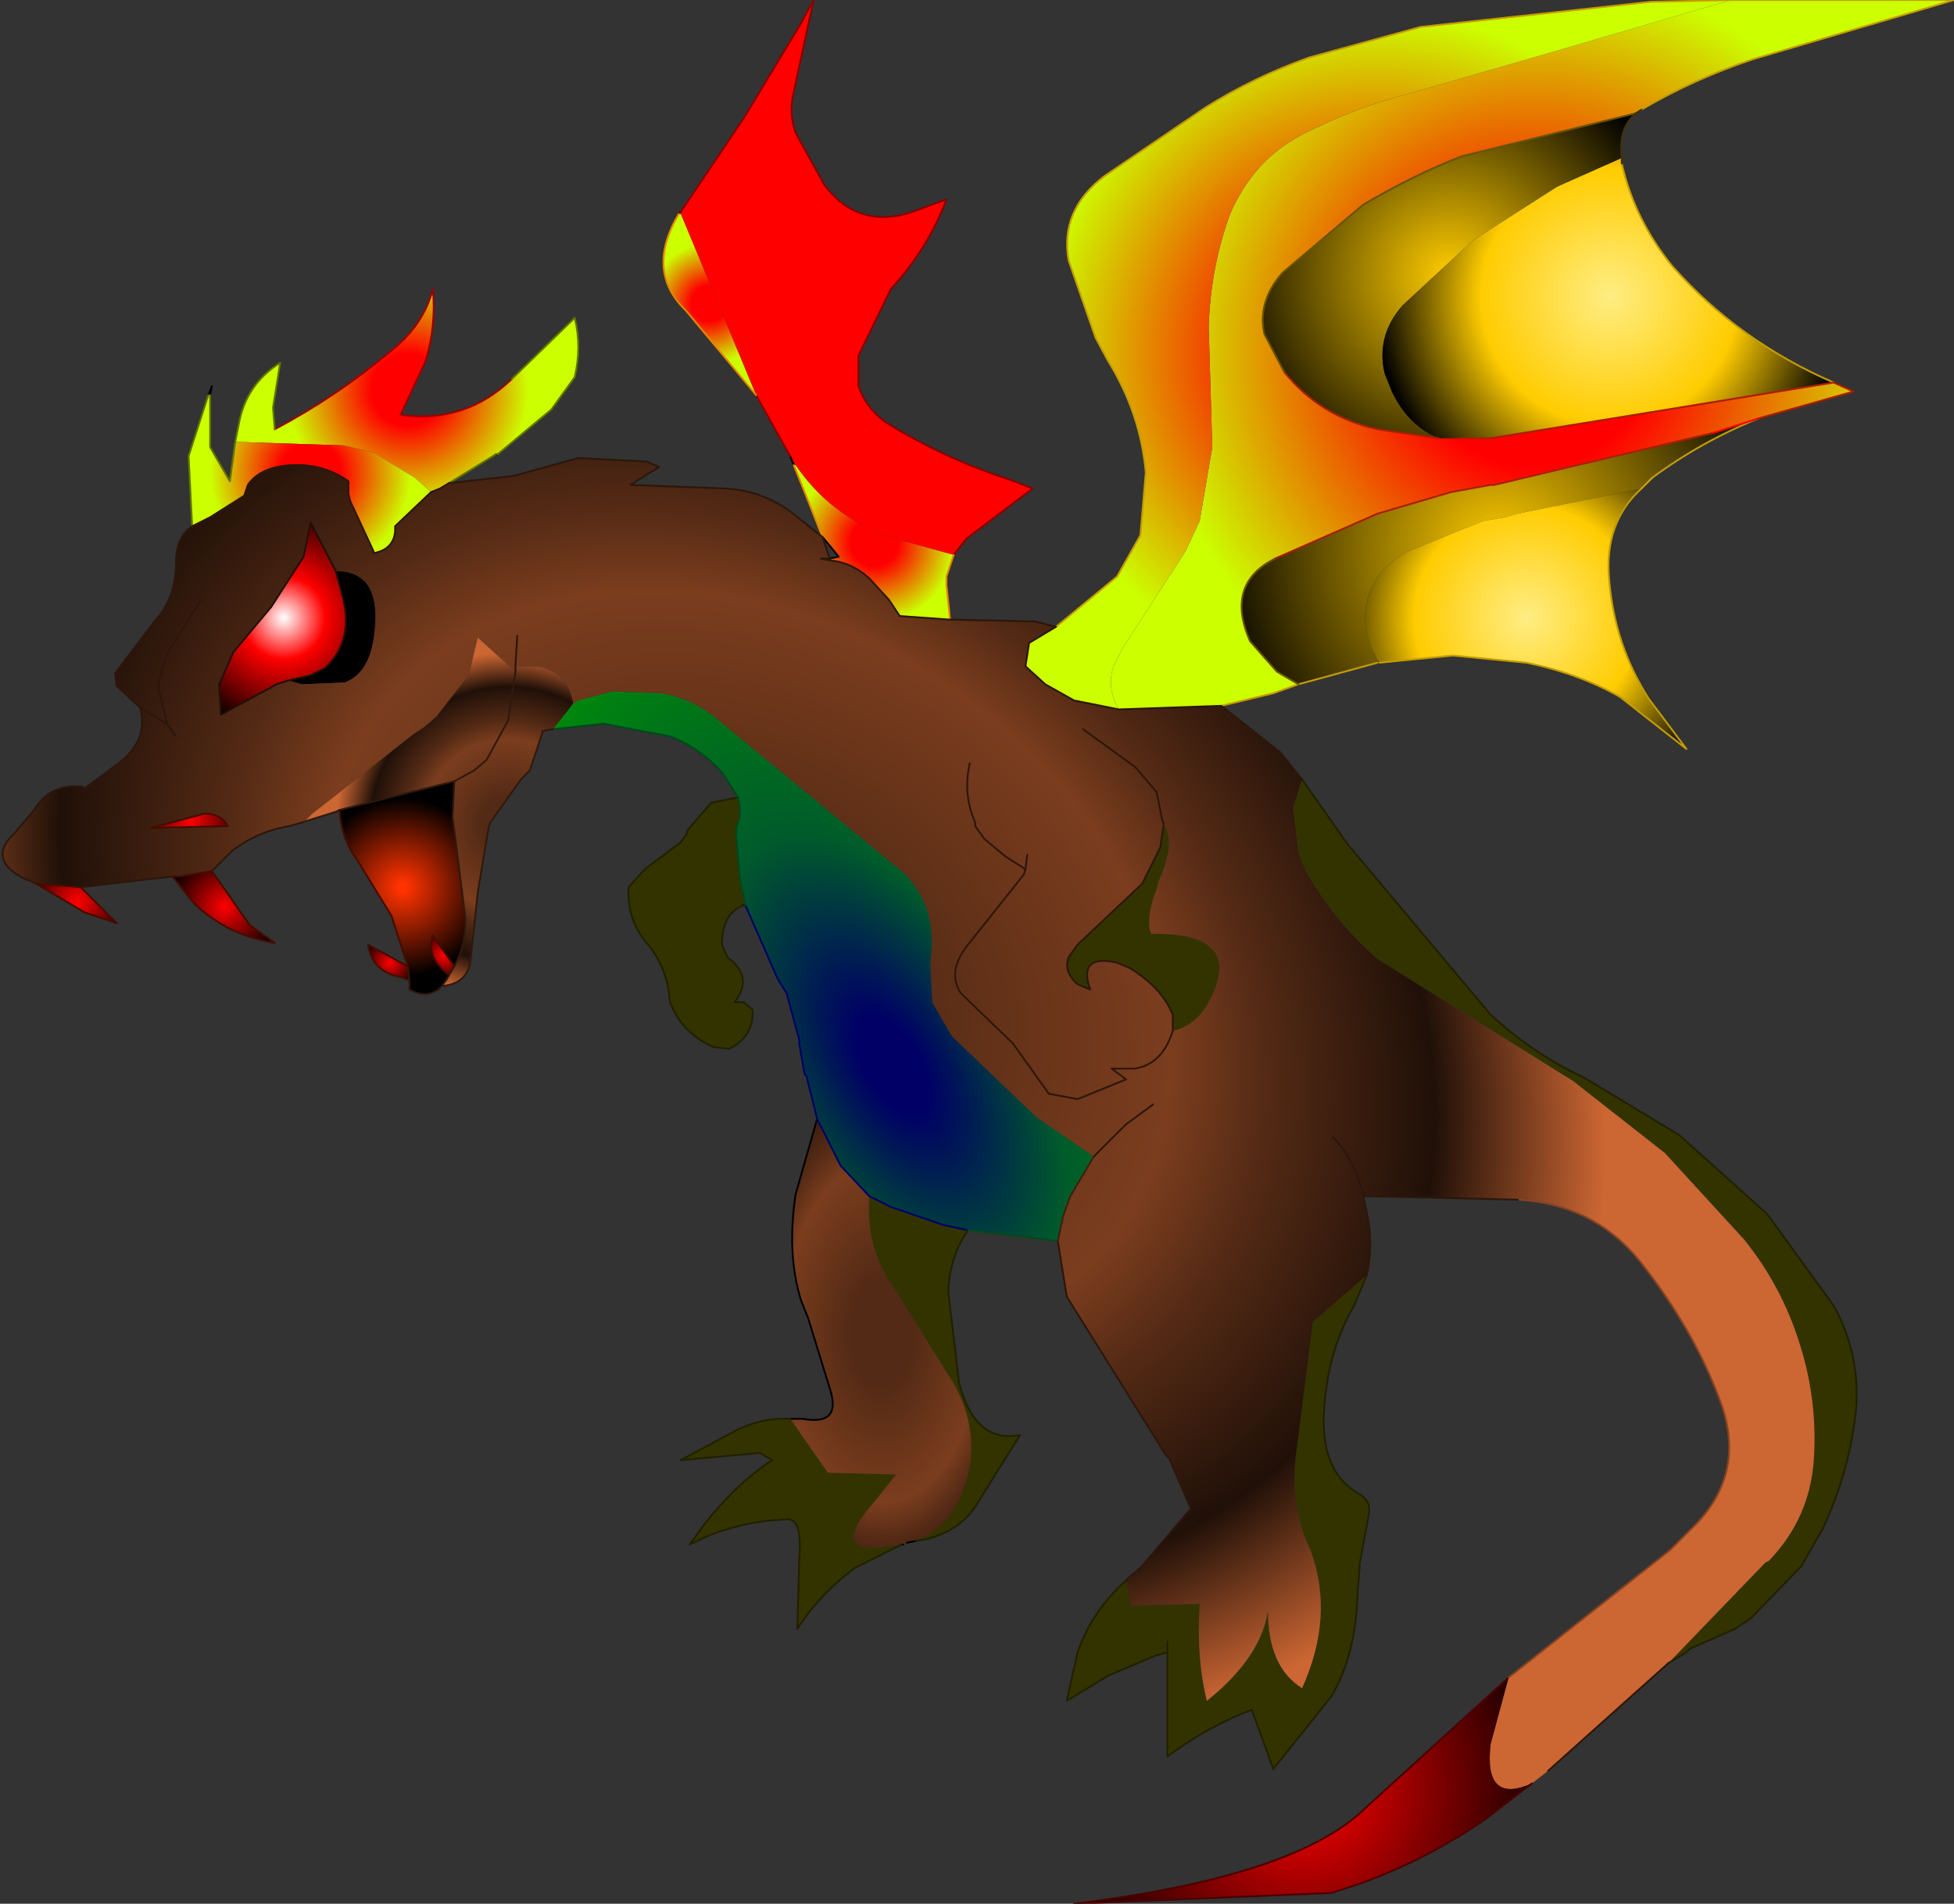 <svg xmlns="http://www.w3.org/2000/svg" viewBox="-0.1 0 54.4 53.0" width="54.4" height="53"><rect x="-0.1" y="0" width="54.4" height="53.0" fill="#333333" stroke="none"/><defs><radialGradient gradientUnits="userSpaceOnUse" r="819.2" cx="0" cy="0" spreadMethod="pad" gradientTransform="matrix(-.006 0 0 .006 11.25 10.85)" id="a"><stop offset=".204" stop-color="#f00"/><stop offset=".682" stop-color="#cf0"/></radialGradient><radialGradient gradientUnits="userSpaceOnUse" r="819.2" cx="0" cy="0" spreadMethod="pad" gradientTransform="matrix(-.005 0 0 .005 8.55 13.15)" id="b"><stop offset=".204" stop-color="#f00"/><stop offset=".682" stop-color="#cf0"/></radialGradient><radialGradient gradientUnits="userSpaceOnUse" r="819.2" cx="0" cy="0" spreadMethod="pad" gradientTransform="matrix(-.027 -.017 -.013 .021 20.7 27.1)" id="c"><stop offset=".149" stop-color="#532A15"/><stop offset=".482" stop-color="#7B3D1E"/><stop offset=".588" stop-color="#542A15"/><stop offset=".78" stop-color="#201008"/><stop offset=".973" stop-color="#c63"/></radialGradient><radialGradient gradientUnits="userSpaceOnUse" r="819.2" cx="0" cy="0" spreadMethod="pad" gradientTransform="matrix(-.004 0 0 .004 7.8 17.2)" id="d"><stop offset="0" stop-color="#fff"/><stop offset=".353" stop-color="#f00"/><stop offset="1"/></radialGradient><radialGradient gradientUnits="userSpaceOnUse" r="819.2" cx="0" cy="0" spreadMethod="pad" gradientTransform="matrix(-.006 0 0 .006 14.05 22.95)" id="e"><stop offset=".149" stop-color="#532A15"/><stop offset=".482" stop-color="#7B3D1E"/><stop offset=".588" stop-color="#542A15"/><stop offset=".78" stop-color="#201008"/><stop offset=".973" stop-color="#c63"/></radialGradient><radialGradient gradientUnits="userSpaceOnUse" r="819.2" cx="0" cy="0" spreadMethod="pad" gradientTransform="matrix(-.004 0 0 .004 11.1 24.7)" id="f"><stop offset=".035" stop-color="#f30"/><stop offset=".761"/></radialGradient><radialGradient gradientUnits="userSpaceOnUse" r="819.2" cx="0" cy="0" spreadMethod="pad" gradientTransform="matrix(-.002 0 0 .002 5.2 22.85)" id="g"><stop offset="0" stop-color="#f00"/><stop offset="1"/></radialGradient><radialGradient gradientUnits="userSpaceOnUse" r="819.2" cx="0" cy="0" spreadMethod="pad" gradientTransform="matrix(-.002 0 0 .002 6.15 25.25)" id="h"><stop offset="0" stop-color="#f00"/><stop offset="1"/></radialGradient><radialGradient gradientUnits="userSpaceOnUse" r="819.2" cx="0" cy="0" spreadMethod="pad" gradientTransform="matrix(-.002 0 0 .002 2.05 25.1)" id="i"><stop offset="0" stop-color="#f00"/><stop offset="1"/></radialGradient><radialGradient gradientUnits="userSpaceOnUse" r="819.2" cx="0" cy="0" spreadMethod="pad" gradientTransform="matrix(-.001 0 0 .001 10.75 26.8)" id="j"><stop offset="0" stop-color="#f00"/><stop offset="1"/></radialGradient><radialGradient gradientUnits="userSpaceOnUse" r="819.2" cx="0" cy="0" spreadMethod="pad" gradientTransform="matrix(-.001 0 0 .001 12.25 26.6)" id="k"><stop offset="0" stop-color="#f00"/><stop offset="1"/></radialGradient><radialGradient gradientUnits="userSpaceOnUse" r="819.2" cx="0" cy="0" spreadMethod="pad" gradientTransform="matrix(-.003 0 0 .003 19.65 8.45)" id="l"><stop offset=".204" stop-color="#f00"/><stop offset=".682" stop-color="#cf0"/></radialGradient><radialGradient gradientUnits="userSpaceOnUse" r="819.2" cx="0" cy="0" spreadMethod="pad" gradientTransform="matrix(-.019 0 0 .019 42.6 9.85)" id="m"><stop offset=".204" stop-color="#f00"/><stop offset=".682" stop-color="#cf0"/></radialGradient><radialGradient gradientUnits="userSpaceOnUse" r="819.2" cx="0" cy="0" spreadMethod="pad" gradientTransform="matrix(-.017 0 0 .017 38.25 9.85)" id="n"><stop offset=".204" stop-color="#f00"/><stop offset=".682" stop-color="#cf0"/></radialGradient><radialGradient gradientUnits="userSpaceOnUse" r="819.2" cx="0" cy="0" spreadMethod="pad" gradientTransform="matrix(-.004 0 0 .004 24.25 15.1)" id="o"><stop offset=".204" stop-color="#f00"/><stop offset=".682" stop-color="#cf0"/></radialGradient><radialGradient gradientUnits="userSpaceOnUse" r="819.2" cx="0" cy="0" spreadMethod="pad" gradientTransform="matrix(-.009 .006 .011 .018 24.75 29.65)" id="p"><stop offset=".086" stop-color="#006"/><stop offset=".412" stop-color="#005B2A"/><stop offset="1" stop-color="#090"/></radialGradient><radialGradient gradientUnits="userSpaceOnUse" r="819.2" cx="0" cy="0" spreadMethod="pad" gradientTransform="matrix(-.008 0 0 .008 40.25 7.65)" id="q"><stop offset="0" stop-color="#fc0"/><stop offset="1"/></radialGradient><radialGradient gradientUnits="userSpaceOnUse" r="819.2" cx="0" cy="0" spreadMethod="pad" gradientTransform="matrix(-.008 0 0 .008 44.7 8.25)" id="r"><stop offset="0" stop-color="#FFED83"/><stop offset=".545" stop-color="#fc0"/><stop offset="1"/></radialGradient><radialGradient gradientUnits="userSpaceOnUse" r="819.2" cx="0" cy="0" spreadMethod="pad" gradientTransform="matrix(-.01 0 0 .01 41.65 15.35)" id="s"><stop offset="0" stop-color="#fc0"/><stop offset="1"/></radialGradient><radialGradient gradientUnits="userSpaceOnUse" r="819.2" cx="0" cy="0" spreadMethod="pad" gradientTransform="matrix(-.007 0 0 .007 42.4 17.2)" id="t"><stop offset="0" stop-color="#FFED83"/><stop offset=".545" stop-color="#fc0"/><stop offset="1"/></radialGradient><radialGradient gradientUnits="userSpaceOnUse" r="819.2" cx="0" cy="0" spreadMethod="pad" gradientTransform="matrix(-.009 0 0 .009 36.2 49.85)" id="u"><stop offset="0" stop-color="#f00"/><stop offset="1"/></radialGradient><radialGradient gradientUnits="userSpaceOnUse" r="819.2" cx="0" cy="0" spreadMethod="pad" gradientTransform="matrix(-.007 0 0 .012 24.45 37.1)" id="v"><stop offset=".149" stop-color="#532A15"/><stop offset=".482" stop-color="#7B3D1E"/><stop offset=".588" stop-color="#542A15"/><stop offset=".78" stop-color="#201008"/><stop offset=".973" stop-color="#c63"/></radialGradient></defs><path fill="#330" d="M36.15 21.7l1.3 1.85.05.05 3.9 4.65q1.2 1.1 2.6 1.75l2.65 1.6 2.45 2.2 1.85 2.55q.8 1.45.6 3.1-.2 1.6-.9 3.1l-.6 1.05-1.4 1.45-.45.3-1.25.55-.1.1-.5.3 2.7-2.8.1-.05q1.15-1.2 1.25-2.85.1-1.65-.4-3.2-.5-1.6-1.55-2.9l-2.2-2.4-2.55-2-5.45-3.4q-1.2-1.05-2-2.45l-.2-.5-.15-1.25.25-.8m1.8 13.8l-.35.85q-.8 1.35-.85 3.2 0 1.5 1 2.05.35.2.25.6l-.25 1.35v.1l-.05.65q-.05 1.8-.75 2.95l-1.6 2-.6-1.65q-1.2.45-2.35 1.3V46l-.35.1-1.3.55-1.15.7.3-1.35q.4-1.15 1.35-2l.15.7 1.9-.05q-.1 1.5.2 2.7 1.5-1.2 1.7-2.5 0 1.55.95 2.15.9-2 .25-3.8l-.15-.35q-.45-1.15-.25-2.5l.45-3.55 1.5-1.3m-11.1-1.25q-.5.7-.55 1.7l.3 2.55q.45 1.7 1.7 1.45l-1.25 2q-.55.8-1.65.95.85-.35 1.25-1.25.65-1.5-.15-3.05l-1.75-2.8q-.75-1.05-.65-2.5l.6.3 1.45.5.7.15M25 43l-1.3.65q-1 .75-1.6 1.7l.05-1.95q.1-1.15-.35-1.1-1.45.05-2.7.7l.4-.55q.9-1.15 1.9-1.8l-.35-.2-2.2.2 1.4-.75q.8-.45 1.65-.4l1.05 1.5 1.9.05-.6.75q-1.1 1.25-.1 1.3L25 43m-4.4-17.8l-.1.05q-.5.25-.5 1.05l.15.35q.75.55.2 1.25h.25l.25.2q.05.75-.65 1.1l-.45-.05q-.85-.4-1.15-1.15l-.05-.1q-.05-.95-.65-1.65-.55-.65-.5-1.55l.45-.5 1-.75.15-.2.05-.15.65-.75.75-.15.05.25v.3l-.1.3v.25l.1 1.15.15.7-.05.05m11.7-2.25q.35.5-.15 1.6l-.05.2q-.25.65-.2 1.1l.05.15q2.65-.05 1.6 1.9-.35.65-1 .8v-.45q-.3-.75-1.2-1.3L31 26.8q-1.1-.25-.75.75l-.35-.15q-.4-.35-.25-.75l.25-.35 1.8-1.7.5-1 .1-.65m.1 22.75v.3-.3"/><path d="M7.9 18.95l.65-.15.4-.2q.8-.75.5-1.95l-.2-.75q1.35 0 1.05 1.9-.15.95-.8 1.2l-1.2.05-.35-.1H7.9"/><path fill="#f00" d="M21.9 12.7l-.95-1.7-2.1-5.05V5.9l1.75-2.6L22.2.65l.35-.65L22 2.55q-.15.6.05 1.15l.8 1.45q.95 1.25 2.45.75l.95-.35q-.5 1.35-1.55 2.5l-.9 1.85v.85q.2.6.75 1 1.6 1 3.45 1.6l.65.25L26.8 15l-.35.45-1.8-.5q-1.65-.6-2.6-2l-.15-.25"/><path fill="url(#a)" d="M6.45 12.3l.1-.5q.2-1.1 1.15-1.7l-.2 1.25.05.6q1.7-.9 3.2-2.15.95-.75 1.2-1.75.1 1-.2 2l-.7 1.5q1.8.25 3.1-1l1.75-1.7q.2.8 0 1.65l-.65.9-1.5 1.25h-.05l-1.3.8-.25.15-.25.1-.45-.4-1.15-.7-.85-.2-3-.1"/><path fill="url(#b)" d="M6.45 12.3l3 .1.85.2 1.15.7.45.4-1 .95v.15q-.05.5-.6.6v-.05l-.65-1.4-.05-.2v-.35q-.7-.5-1.6-.45-.85.05-1.2.55l-.1.3-.95.6-.5.25-.1-1.95.55-1.7h.05v1.45l.55.95.15-1.1"/><path fill="url(#c)" d="M31.05 19.75l2.85-.1 1.65 1.3.6.75-.25.8.15 1.25.2.5q.8 1.4 2 2.45l5.45 3.4 2.55 2 2.2 2.4q1.05 1.3 1.55 2.9.5 1.55.4 3.2-.1 1.65-1.25 2.85l-.1.05-2.7 2.8-3.35 3-.45.35q-1.35.6-1.15-1.1l.5-1.85 4.5-3.55.75-.75q1.4-1.5.6-3.5-.7-1.85-2.05-3.6-1.3-1.75-3.5-1.9l-4.35-.1.1.45q.2.9 0 1.75l-1.5 1.3-.45 3.55q-.2 1.35.25 2.5l.15.35q.65 1.8-.25 3.8-.95-.6-.95-2.15-.2 1.3-1.7 2.5-.3-1.2-.2-2.7l-1.9.05-.15-.7.1-.1.3-.25 1.4-1.65-.6-1.4-.1-.1-2.75-4.4-.25-1.55.15-.7.2-.55.65-1.1-1.6-1.1-2.35-2.25-.55-.95-.05-1.1q.25-1.8-1.05-2.75l-4.85-4q-.7-.6-1.6-.75l-1.35-.05-.95.25-.15.1v-.05q-.15-.85-1-1h-.6v.15l-1.05-.95-.25 1.05-.9 1.15-.35.3-.3.2-2.8 2.2-.2.2-.1.05-.35.1q-.9.15-1.6.7l-.55.55-.9.15h-.2l-2.55.3-1.25-.1-.2-.1H.65Q-.5 23.95.3 23.2l.55-.65q.45-.75 1.35-.65l.05.05.95-.7q.85-.65.6-1.55l-.65-.6-.05-.35 1.1-1.45q.6-.65.6-1.65 0-.7.45-1l.5-.25.95-.6.1-.3q.35-.5 1.2-.55.9-.05 1.6.45v.35l.05.2.65 1.4v.05q.55-.1.6-.6v-.15l1-.95.25-.1.25-.15 1.8-.2 1.8-.5 1.9.1.35.15-.8.5 2.65.1q.95.05 1.75.6l.95.75.2.6h-.25l.25.05q.6.05 1.1.5l.55.6.3.45 1.4.1 2.35.05.6.15-.75.45-.1.65.55.5.8.45 1.25.25m-2.6 4.45l-.05.15-1.55 1.95q-.6.75-.2 1.35l1.45 1.4 1 1.4.8.15 1.35-.55-.4-.3h.65l.2-.05q.6-.2.85-1-.25.8-.85 1l-.2.05h-.65l.4.3-1.35.55-.8-.15-1-1.4-1.45-1.4q-.4-.6.2-1.35l1.55-1.95.05-.15-.55-.35-.6-.5-.25-.35v-.1q-.35-.8-.15-1.65-.2.85.15 1.65v.1l.25.35.6.5.55.35.05-.4-.05.4m4.1 4.5q.65-.15 1-.8 1.05-1.95-1.6-1.9l-.05-.15q-.05-.45.2-1.1l.05-.2q.5-1.1.15-1.6l-.1.65-.5 1-1.8 1.7-.25.35q-.15.4.25.75l.35.15q-.35-1 .75-.75l.35.15q.9.55 1.2 1.3v.45m-2.5-8.4l1.45 1.05.6.7.15.75.05.15-.05-.15-.15-.75-.6-.7-1.45-1.05m-20.8-4.4l-.7-1.35-.2.95-.9 1.4-1.05 1.25-.4.9.05.85 1.55-.85.3-.1h.05l.35.1L9.5 19q.65-.25.8-1.2.3-1.9-1.05-1.9M4.8 20.5l-.25-.35-.75-.45.75.45-.25-1.05v-.05l.25-.85.95-1.5-.95 1.5-.25.85v.05l.25 1.05.25.35M6.25 23q-.2-.35-.65-.35l-1.5.4L6.25 23m8.05-5.3l-.05.85.05-.85M32 30.75l-.75.55-.9.9.9-.9.75-.55m5 .9q.6.6.85 1.6v.05-.05q-.25-1-.85-1.6"/><path fill="url(#d)" d="M7.9 18.95l-.3.1-1.55.85-.05-.85.4-.9 1.05-1.25.9-1.4.2-.95.7 1.35.2.75q.3 1.2-.5 1.95l-.4.2-.65.15"/><path fill="url(#e)" d="M15.3 20.3l-.3.05v.05l-.35 1.05-.25.25-.85 1.2-.05.15-.3 1.8-.2 1.9q-.1.65-.8.7l.15-.2.05-.1.15-.25q.35-.65.3-1.4l-.35-2.75.05-1-3.2.8-.1.05-.8.25H8.4l.2-.2 2.8-2.2.3-.2.35-.3.9-1.15.25-1.05 1.05.95v-.15h.6q.85.15 1 1v.05l-.55.7m-1.05-1.6l-.2 1.35-.6 1.1-.35.3-.55.3.55-.3.35-.3.6-1.1.2-1.35"/><path fill="url(#f)" d="M12.2 27.45l-.1.1q-.35.25-.8 0v-.25l-.05-.4-.45-1.4-.95-1.55q-.45-.6-.5-1.4l3.2-.8-.05 1 .35 2.75q.05.75-.3 1.4l-.6-.85q-.2.6.45 1.1l-.05.1-.15.2"/><path fill="url(#g)" d="M6.25 23l-2.15.05 1.5-.4q.45 0 .65.35"/><path fill="url(#h)" d="M5.8 24.25l1.05 1.5.7.5q-1.3-.2-2.25-1.1l-.6-.75h.2l.9-.15"/><path fill="url(#i)" d="M2.15 24.7l1 1-.9-.3-1.35-.8 1.25.1"/><path fill="url(#j)" d="M11.3 27.3l-.25-.1q-.8-.15-.9-.9l1.1.6.05.4"/><path fill="url(#k)" d="M12.55 26.9l-.15.25q-.65-.5-.45-1.1l.6.85"/><path fill="url(#l)" d="M20.95 11L19 8.65q-1.15-1.1-.2-2.7h.05l2.1 5.05"/><path fill="url(#m)" d="M50.95 10.65l.55.25-2.65.75-1.25.4-6.1 1.45h-.1l-1.1.2-2.05.6-2.85 1.25q-1.4.7-.7 2.3l.75.85.6.35-.7.25-1.45.35-2.85.1q-.35-.6-.15-1.2l.25-.5 1.75-2.7.4-.85.35-2.05-.1-3.35q.05-1.65.6-3.15.65-1.5 2-2.2 1.45-.75 3-1.15L48.1 0h6.2l-5.6 1.65q-1.65.55-3.1 1.4l-.15.1-4.85 1.2q-1.3.5-2.75 1.35L35.6 7.6q-.7.8-.5 1.7l.55 1.05q1 1.25 2.6 1.6l1.7.25h1.45l9.55-1.55"/><path fill="url(#n)" d="M48.1 0l-8.95 2.6q-1.55.4-3 1.15-1.35.7-2 2.2-.55 1.5-.6 3.15l.1 3.35-.35 2.05-.4.85-1.75 2.7-.25.5q-.2.6.15 1.2l-1.25-.25-.8-.45-.55-.5.1-.65.75-.45 1.7-1.4.65-1.15.15-1.75q-.15-1.65-1.05-3.1l-.35-.65-.75-2.15q-.25-1.4 1-2.35l2.8-1.9q1.35-.85 2.9-1.4l3.1-.85 6.4-.7L48.1 0"/><path fill="url(#o)" d="M22.8 14.95l-.8-2h.05q.95 1.4 2.6 2l1.8.5-.2.6v.25l.1.95-1.4-.1-.3-.45-.55-.6q-.5-.45-1.1-.5v-.05l.25-.05-.45-.55"/><path fill="url(#p)" d="M29.35 34.55l-2.45-.3h-.05l-.7-.15-1.45-.5-.6-.3-.8-.85-.65-1.3-.3-1.2-.05-.05-.15-.85v-.1l-.35-1.3-.25-.4-.9-2.05v-.05l-.15-.7-.1-1.15v-.25l.1-.3v-.3l-.05-.25-.45-.7q-.65-.7-1.45-1l-1.85-.35-1.4.15.55-.7.15-.1.95-.25 1.35.05q.9.15 1.6.75l4.85 4q1.3.95 1.05 2.75l.05 1.1.55.95 2.35 2.25 1.6 1.1-.65 1.1-.2.55-.15.7"/><path fill="url(#q)" d="M39.95 12.2l-1.7-.25q-1.6-.35-2.6-1.6L35.1 9.3q-.2-.9.5-1.7l2.25-1.9q1.45-.85 2.75-1.35l4.85-1.2q-.5.4-.4 1.25l-1.8.8-2.35 1.5-1.95 1.8q-.75.85-.5 1.9l.2.5q.45.95 1.3 1.3"/><path fill="url(#r)" d="M39.95 12.2q-.85-.35-1.3-1.3l-.2-.5q-.25-1.05.5-1.9l1.95-1.8 2.35-1.5 1.8-.8v.15q.35 1.55 1.4 2.85 1.85 2.1 4.5 3.25L41.4 12.2h-1.45"/><path fill="url(#s)" d="M36.05 19.05l-.6-.35-.75-.85q-.7-1.6.7-2.3l2.85-1.25 2.05-.6 1.1-.2h.1l6.1-1.45 1.25-.4q-1.6.65-2.95 1.65l-.3.3-3.45.7-.35.1-.6.1-2.1.85q-1.2.65-1.2 1.9.05.65.4 1.2h-.05l-2.2.6"/><path fill="url(#t)" d="M45.6 13.6q-1.05.95-.9 2.55.15 1.8 1.1 3.3l1.05 1.4L45 19.4q-1.15-.65-2.6-.95l-2.05-.2-2.05.2q-.35-.55-.4-1.2 0-1.25 1.2-1.9l2.1-.85.6-.1.35-.1 3.45-.7"/><path fill="url(#u)" d="M42.55 49.65l-1.3 1q-2.05 1.4-4.3 2.05l-7.15.3q6.15-.75 8.1-2.65l4-3.65-.5 1.85q-.2 1.7 1.15 1.1"/><path fill="url(#v)" d="M25.4 42.9l-.25.05-.1.05H25l-.85.1q-1-.05.1-1.3l.6-.75-1.9-.05-1.05-1.5h.35q1.1.2.75-.85l-.6-1.95-.2-.5q-.4-1.3-.15-2.95l.6-2.1.65 1.3.8.85q-.1 1.45.65 2.5l1.75 2.8q.8 1.55.15 3.05-.4.9-1.25 1.25"/><path fill="none" stroke="#000" stroke-width=".05" stroke-linecap="round" stroke-linejoin="round" d="M38.3 18.45h-.05M25.4 42.9l-.25.05m-.1.05H25m-3.1-3.5h.35q1.1.2.75-.85l-.6-1.95-.2-.5q-.4-1.3-.15-2.95l.6-2.1m-2-5.95h-.05M5.7 11l.1-.25-.05.25m8 1.65h-.05m8.3.3l-.1-.25m-3.1-6.75l.05-.05M23 15.55l.25-.05-.45-.55m.2.6v.05"/><path fill="none" stroke="#C39C00" stroke-width=".05" stroke-linecap="round" stroke-linejoin="round" d="M45.6 3.05q1.45-.85 3.1-1.4L54.3 0h-6.2l-2.25.05-6.4.7-3.1.85q-1.55.55-2.9 1.4l-2.8 1.9q-1.25.95-1 2.35l.75 2.15.35.65q.9 1.45 1.05 3.1l-.15 1.75-.65 1.15-1.7 1.4m4.6 2.2l1.45-.35.7-.25m12.8-7.4q-1.6.65-2.95 1.65m-.3.3q-1.05.95-.9 2.55.15 1.8 1.1 3.3l1.05 1.4L45 19.4q-1.15-.65-2.6-.95l-2.05-.2-2.05.2m-.05 0l-2.2.6m14.9-8.4Q48.3 9.5 46.45 7.4q-1.05-1.3-1.4-2.85"/><path fill="none" stroke="#AA1E00" stroke-width=".05" stroke-linecap="round" stroke-linejoin="round" d="M48.85 11.65l2.65-.75-.55-.25-9.55 1.55h-.85m-.6 0l-1.7-.25q-1.6-.35-2.6-1.6m-.25 5.2l2.85-1.25 2.05-.6 1.1-.2h.1l6.1-1.45"/><path fill="none" stroke="#685300" stroke-width=".05" stroke-linecap="round" stroke-linejoin="round" d="M35.65 10.35L35.1 9.3q-.2-.9.5-1.7l2.25-1.9q1.45-.85 2.75-1.35l4.85-1.2m-9.4 15.9l-.6-.35-.75-.85q-.7-1.6.7-2.3"/><path fill="none" stroke="#f00" stroke-width=".05" stroke-linecap="round" stroke-linejoin="round" d="M47.6 12.05l1.25-.4"/><path fill="none" stroke="#C6A20F" stroke-width=".05" stroke-linecap="round" stroke-linejoin="round" d="M45.9 13.3l-.3.3"/><path fill="none" stroke="#403300" stroke-width=".05" stroke-linecap="round" stroke-linejoin="round" d="M45.45 3.15l.15-.1m-.55 1.35q-.1-.85.4-1.25m-.4 1.4V4.4"/><path fill="none" stroke="#8A0000" stroke-width=".05" stroke-linecap="round" stroke-linejoin="round" d="M21.9 12.7l-.95-1.7m-2.1-5.1l1.75-2.6L22.2.65l.35-.65L22 2.55q-.15.6.05 1.15l.8 1.45q.95 1.25 2.45.75l.95-.35q-.5 1.35-1.55 2.5l-.9 1.85v.85q.2.6.75 1 1.6 1 3.45 1.6l.65.25L26.8 15l-.35.45"/><path fill="none" stroke="#E48500" stroke-width=".05" stroke-linecap="round" stroke-linejoin="round" d="M26.45 15.45l-.2.6v.25l.1.95m-3.55-2.3l-.8-2M20.95 11L19 8.65q-1.15-1.1-.2-2.7"/><path fill="none" stroke="#9D0000" stroke-width=".05" stroke-linecap="round" stroke-linejoin="round" d="M7.55 11.95q1.7-.9 3.2-2.15.95-.75 1.2-1.75.1 1-.2 2l-.7 1.5q1.8.25 3.1-1"/><path fill="none" stroke="#607700" stroke-width=".05" stroke-linecap="round" stroke-linejoin="round" d="M14.15 10.55l1.75-1.7q.2.8 0 1.65l-.65.9-1.5 1.25m-8.5 2l-.1-1.95.55-1.7m.05 0v1.45l.55.95.15-1.1.1-.5q.2-1.1 1.15-1.7l-.2 1.25.05.6m6.15.7l-1.3.8"/><path fill="none" stroke="#2C160B" stroke-width=".05" stroke-linecap="round" stroke-linejoin="round" d="M12.4 13.45l1.8-.2 1.8-.5 1.9.1.35.15-.8.5 2.65.1q.95.05 1.75.6l.95.75.2.6m8.05 4.2l2.85-.1m-4.6-2.2l-.75.45-.1.65.55.5.8.45 1.25.25m15.3 26.55l-3.35 3m-.8-15.9l-4.35-.1.1.45q.2.9 0 1.75m-6.7 8.5l.1-.1.3-.25 1.4-1.65-.6-1.4-.1-.1-2.75-4.4-.25-1.55M8.3 22.9l-.35.1q-.9.15-1.6.7l-.55.55m-1.1.15l-2.55.3M.9 24.6l-.2-.1H.65Q-.5 23.95.3 23.2l.55-.65q.45-.75 1.35-.65l.05.05.95-.7q.85-.65.6-1.55l-.65-.6-.05-.35 1.1-1.45q.6-.65.6-1.65 0-.7.45-1m21.1 2.6l2.35.05.6.15M23 15.6q.6.05 1.1.5l.55.6.3.45 1.4.1M23 15.6l-.25-.05H23m3.9 5.7q-.2.85.15 1.65v.1l.25.35.6.5.55.35.05-.4m4.05 4.9q-.25.8-.85 1l-.2.05h-.65l.4.3-1.35.55-.8-.15-1-1.4-1.45-1.4q-.4-.6.2-1.35l1.55-1.95.05-.15m3.85-1.25l-.1.65-.5 1-1.8 1.7-.25.35q-.15.4.25.75l.35.15q-.35-1 .75-.75l.35.15q.9.55 1.2 1.3v.45m-.25-5.75l-.05-.15-.15-.75-.6-.7-1.45-1.05m6.1 1.4l-.6-.75-1.65-1.3m-22-5.95l-1 .95v.15q-.05.5-.6.6v-.05l-.65-1.4-.05-.2v-.35q-.7-.5-1.6-.45-.85.05-1.2.55l-.1.3-.95.6-.5.25M3.8 19.7l.75.45-.25-1.05v-.05l.25-.85.95-1.5m-.95 3.45l.25.35m9.45-1.8v-.15l.05-.85m-1.9-4.25l-.25.15-.25.1m18.45 18.5l.9-.9.75-.55m5.85 2.55v-.05q-.25-1-.85-1.6"/><path fill="none" stroke="#202000" stroke-width=".05" stroke-linecap="round" stroke-linejoin="round" d="M46.35 46.3l.5-.3.1-.1 1.25-.55.45-.3 1.4-1.45.6-1.05q.7-1.5.9-3.1.2-1.65-.6-3.1L49.1 33.8l-2.45-2.2L44 30q-1.4-.65-2.6-1.75l-3.9-4.65-.05-.05-1.3-1.85m1.8 13.8l-.35.85q-.8 1.35-.85 3.2 0 1.5 1 2.05.35.2.25.6l-.25 1.35v.1l-.05.65q-.05 1.8-.75 2.95l-1.6 2-.6-1.65q-1.2.45-2.35 1.3V46l-.35.1-1.3.55-1.15.7.3-1.35q.4-1.15 1.35-2m-4.4-9.75q-.5.7-.55 1.7l.3 2.55q.45 1.7 1.7 1.45l-1.25 2q-.55.8-1.65.95m-.4.1l-1.3.65q-1 .75-1.6 1.7l.05-1.95q.1-1.15-.35-1.1-1.45.05-2.7.7l.4-.55q.9-1.15 1.9-1.8l-.35-.2-2.2.2 1.4-.75q.8-.45 1.65-.4m-1.3-14.3l-.1.05q-.5.25-.5 1.05l.15.35q.75.55.2 1.25h.25l.25.2q.05.75-.65 1.1l-.45-.05q-.85-.4-1.15-1.15l-.05-.1q-.05-.95-.65-1.65-.55-.65-.5-1.55l.45-.5 1-.75.15-.2.05-.15.65-.75.75-.15m.15 3l.05-.05M32.4 46v-.3"/><path fill="none" stroke="#000264" stroke-width=".05" stroke-linecap="round" stroke-linejoin="round" d="M22.65 31.15l-.3-1.2-.05-.05-.15-.85v-.1l-.35-1.3-.25-.4-.9-2.05m3.45 8.1l.6.3 1.45.5.7.15m-4.2-3.1l.65 1.3.8.85"/><path fill="none" stroke="#00481C" stroke-width=".05" stroke-linecap="round" stroke-linejoin="round" d="M29.35 34.55l-2.45-.3h-.05m-6.4-12.05l-.45-.7q-.65-.7-1.45-1l-1.85-.35-1.4.15m5.35 4.85l-.15-.7-.1-1.15v-.25l.1-.3v-.3l-.05-.25m.2 2.95v.05"/><path fill="none" stroke="#3F1F0F" stroke-width=".05" stroke-linecap="round" stroke-linejoin="round" d="M29.35 34.55l.15-.7.2-.55.65-1.1"/><path fill="none" stroke="#4A0000" stroke-width=".05" stroke-linecap="round" stroke-linejoin="round" d="M42.55 49.65l-1.3 1q-2.05 1.4-4.3 2.05l-7.15.3q6.15-.75 8.1-2.65l4-3.65"/><path fill="none" stroke="#864322" stroke-width=".05" stroke-linecap="round" stroke-linejoin="round" d="M41.9 46.7l4.5-3.55.75-.75q1.4-1.5.6-3.5-.7-1.85-2.05-3.6-1.3-1.75-3.5-1.9"/><path fill="none" stroke="#31180C" stroke-width=".05" stroke-linecap="round" stroke-linejoin="round" d="M15.3 20.3l-.3.05v.05l-.35 1.05-.25.25-.85 1.2-.05.15-.3 1.8-.2 1.9q-.1.65-.8.7l-.1.1q-.35.25-.8 0v-.25l-.25-.1m-1.7-4.65l-.1.05-.8.25-.15.05m4.25-1.15l.55-.3.35-.3.6-1.1.2-1.35m-1.7 8.2q.35-.65.3-1.4l-.35-2.75.05-1-3.2.8m1.9 4.35l.05.4m1.25-.4l-.15.25-.05.1-.15.2"/><path fill="none" stroke="#211008" stroke-width=".05" stroke-linecap="round" stroke-linejoin="round" d="M9.25 15.9l-.7-1.35-.2.95-.9 1.4-1.05 1.25-.4.9.05.85 1.55-.85.3-.1.65-.15.4-.2q.8-.75.5-1.95l-.2-.75"/><path fill="none" stroke="#430D00" stroke-width=".05" stroke-linecap="round" stroke-linejoin="round" d="M11.05 27.2q-.8-.15-.9-.9l1.1.6-.45-1.4-.95-1.55q-.45-.6-.5-1.4m-3.55 1.7l1.05 1.5.7.5q-1.3-.2-2.25-1.1l-.6-.75h.2l.9-.15m-3.65.45l1 1-.9-.3-1.35-.8 1.25.1m4.1-1.7l-2.15.05 1.5-.4q.45 0 .65.35m6.15 4.15q-.65-.5-.45-1.1l.6.85"/></svg>